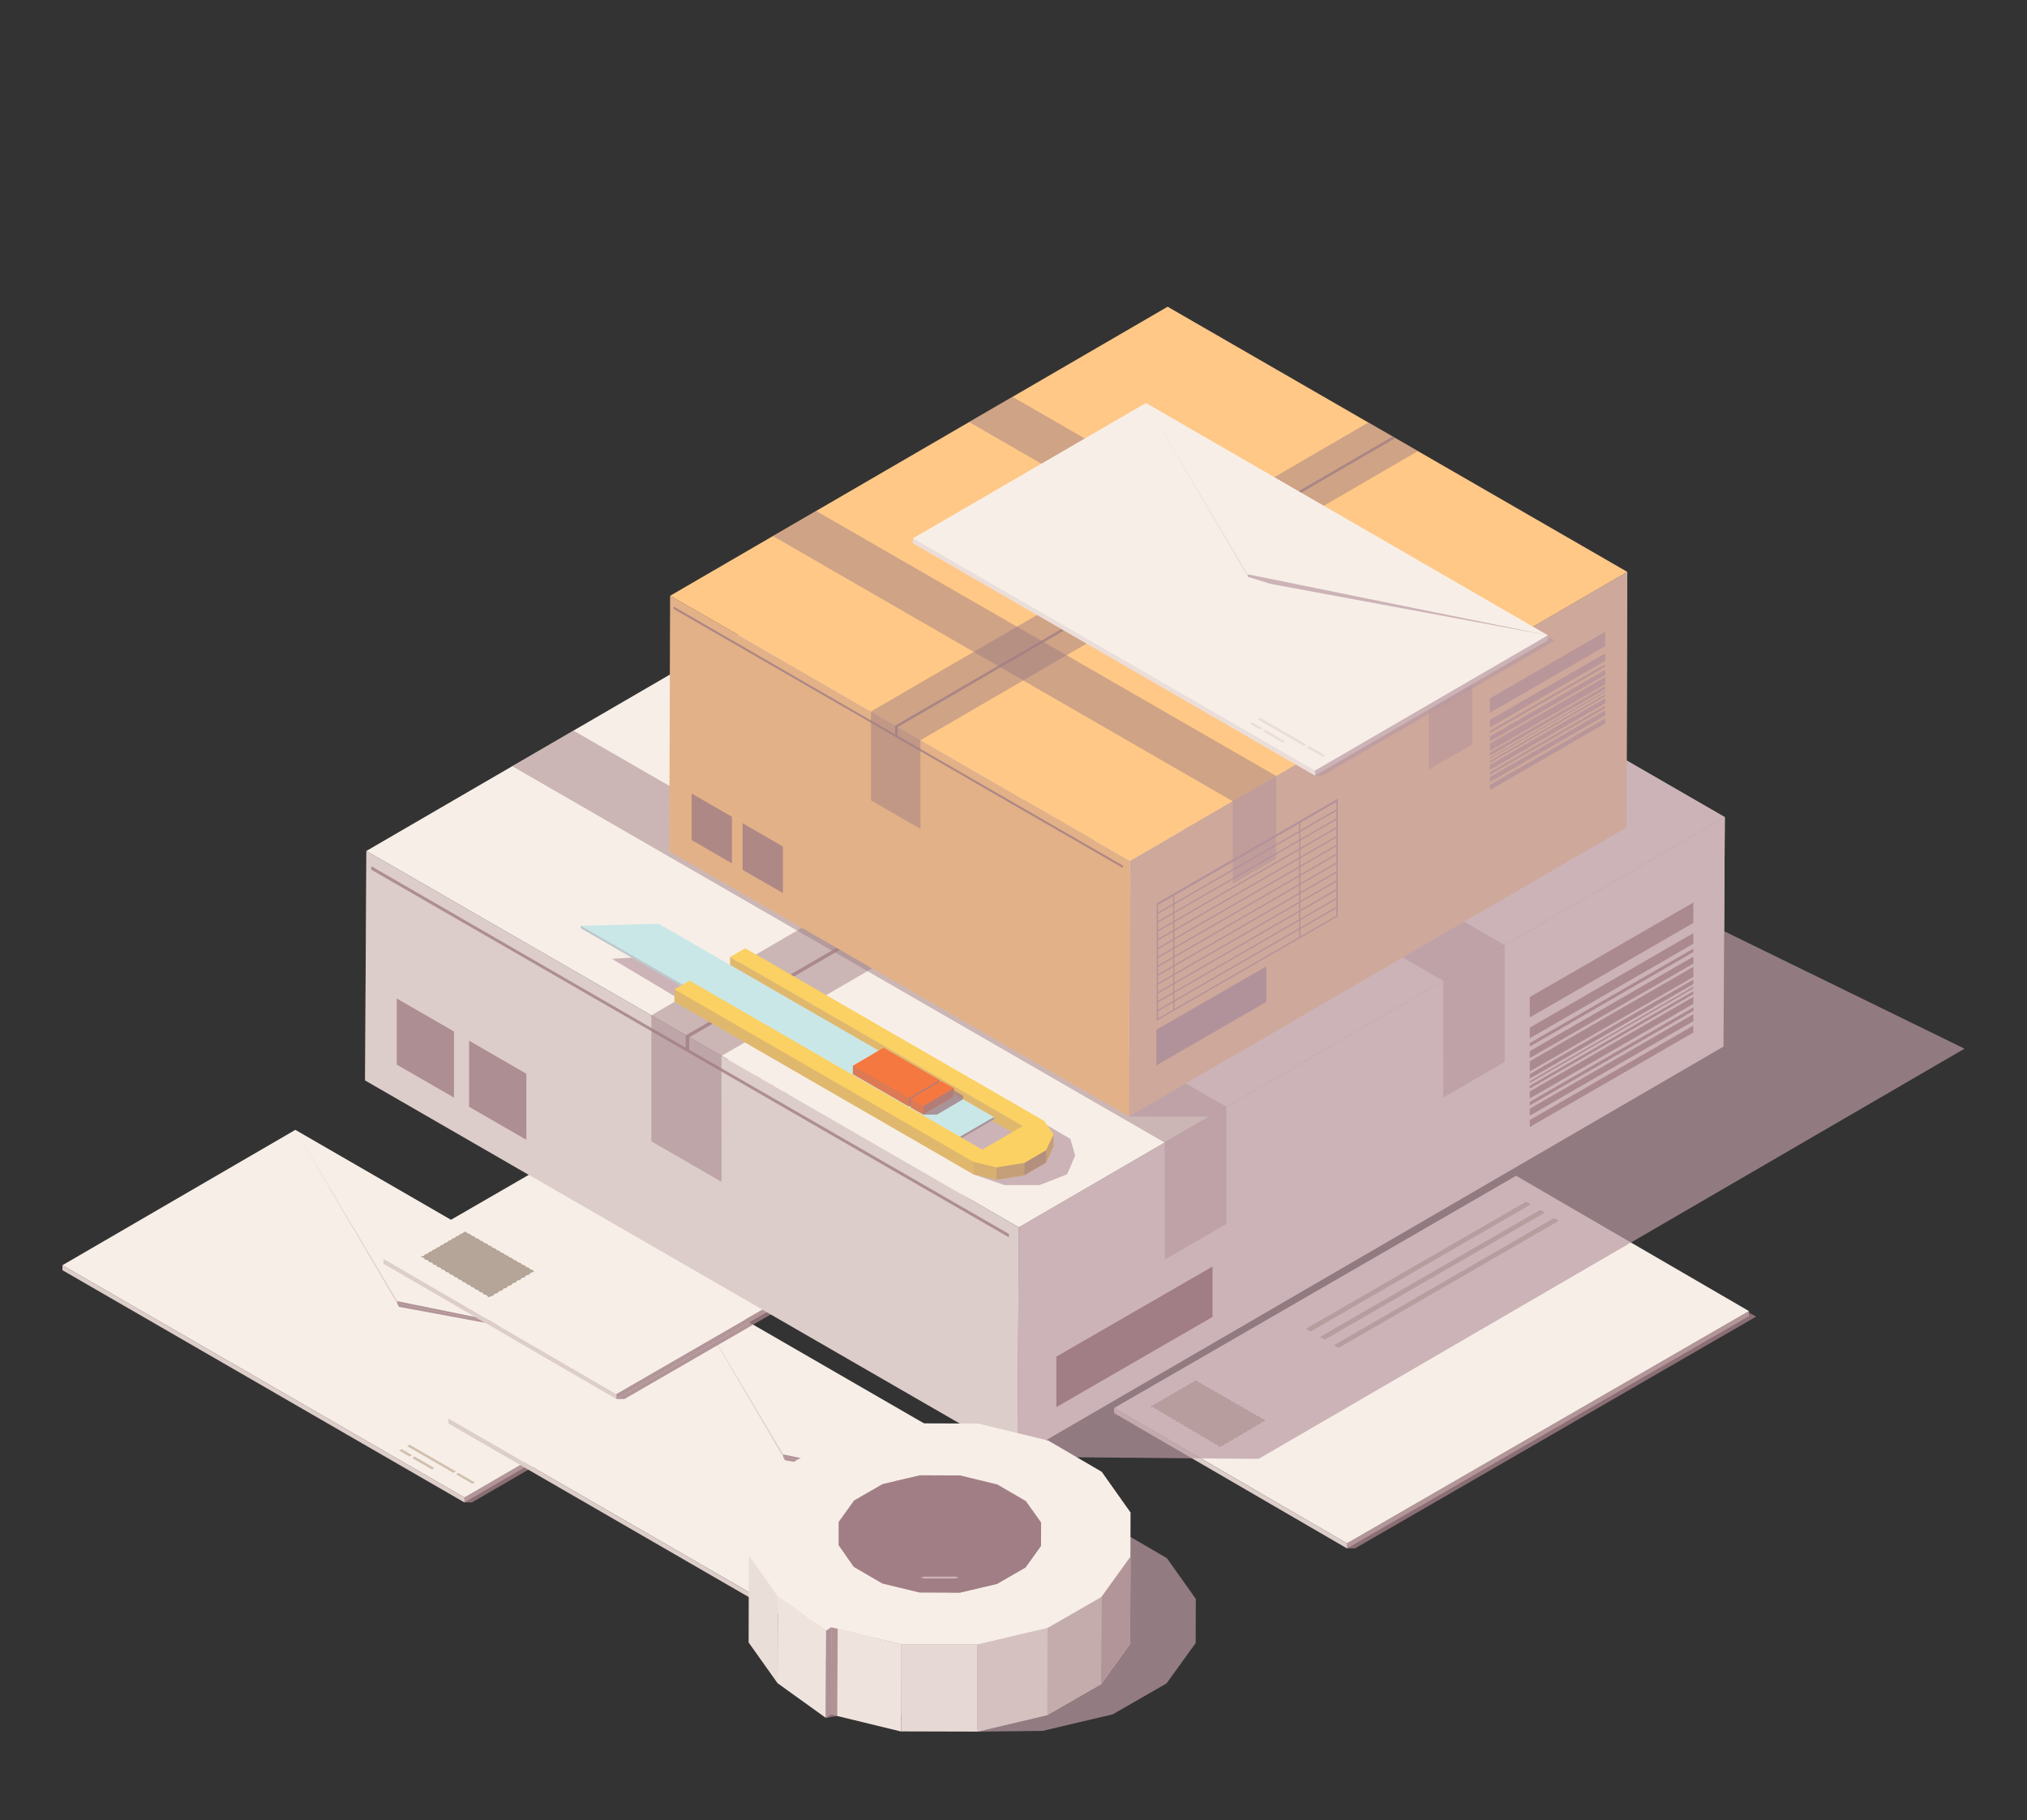 <?xml version="1.0" encoding="UTF-8"?>
<svg xmlns="http://www.w3.org/2000/svg" viewBox="0 0 260.87 234.28">
  <rect x="0" y="0" width="260.87" height="234.28" fill="#333333" stroke="none"/>
  <defs>
    <style>
      .cls-1 {
        mix-blend-mode: screen;
      }

      .cls-1, .cls-2, .cls-3, .cls-4, .cls-5, .cls-6, .cls-7, .cls-8, .cls-9, .cls-10, .cls-11, .cls-12, .cls-13, .cls-14, .cls-15, .cls-16, .cls-17, .cls-18 {
        stroke-width: 0px;
      }

      .cls-1, .cls-3, .cls-4, .cls-6, .cls-15, .cls-18 {
        fill: #a17e85;
      }

      .cls-1, .cls-19 {
        opacity: .5;
      }

      .cls-2, .cls-20, .cls-21, .cls-3, .cls-4, .cls-5, .cls-22, .cls-23, .cls-24, .cls-25, .cls-6, .cls-19, .cls-26, .cls-27, .cls-28, .cls-18 {
        mix-blend-mode: multiply;
      }

      .cls-2, .cls-5, .cls-14 {
        fill: #ba9aa3;
      }

      .cls-2, .cls-28 {
        opacity: .7;
      }

      .cls-21 {
        opacity: .1;
      }

      .cls-3, .cls-26 {
        opacity: .6;
      }

      .cls-4, .cls-24 {
        opacity: .3;
      }

      .cls-5, .cls-25 {
        opacity: .2;
      }

      .cls-29 {
        isolation: isolate;
      }

      .cls-22 {
        opacity: .15;
      }

      .cls-23, .cls-18 {
        opacity: .4;
      }

      .cls-6, .cls-27 {
        opacity: .8;
      }

      .cls-7 {
        fill: #f57840;
      }

      .cls-8 {
        fill: #f7efe7;
      }

      .cls-9 {
        fill: #a8a9a9;
      }

      .cls-10 {
        fill: #d1c0b0;
      }

      .cls-11 {
        fill: #cae7e8;
      }

      .cls-12 {
        fill: #dadadb;
      }

      .cls-13 {
        fill: #b4a598;
      }

      .cls-16 {
        fill: #fbd163;
      }

      .cls-17 {
        fill: #ffc887;
      }
    </style>
  </defs>
  <g class="cls-29">
    <g id="Layer_1" data-name="Layer 1">
      <g>
        <g>
          <polygon class="cls-8" points="89.74 175.32 89.74 175.96 59.77 193.38 59.77 192.74 89.74 175.32"/>
          <g class="cls-27">
            <polygon class="cls-15" points="89.74 175.32 89.74 175.96 59.77 193.38 59.77 192.74 89.74 175.32"/>
          </g>
          <g class="cls-27">
            <polygon class="cls-15" points="90.67 176 89.74 175.51 89.74 175.96 59.77 193.38 60.75 193.38 90.67 176"/>
          </g>
          <path class="cls-8" d="M38.01,145.43l-29.97,17.42,51.73,29.89,29.97-17.42-51.73-29.89Z"/>
          <polygon class="cls-8" points="59.77 192.74 59.77 193.38 8.04 163.49 8.04 162.85 59.77 192.74"/>
          <g class="cls-24">
            <polygon class="cls-15" points="59.77 192.74 59.77 193.38 8.04 163.49 8.04 162.85 59.77 192.74"/>
          </g>
          <g>
            <polygon class="cls-8" points="51.13 167.48 51.13 167.8 38.01 145.43 51.13 167.48"/>
            <g class="cls-24">
              <polygon class="cls-15" points="51.13 167.48 51.13 167.8 38.01 145.43 51.13 167.48"/>
            </g>
            <polygon class="cls-8" points="89.74 175.32 51.12 167.8 51.13 167.48 89.74 175.32"/>
            <g class="cls-27">
              <polygon class="cls-15" points="89.74 175.32 51.12 167.8 51.13 167.48 89.74 175.32"/>
            </g>
            <g class="cls-27">
              <polygon class="cls-15" points="89.74 175.32 51.12 167.8 51.34 168.21 89.74 175.32"/>
            </g>
          </g>
          <polygon class="cls-10" points="53.04 187.67 55.59 189.14 55.91 188.96 53.36 187.48 53.04 187.67"/>
          <polygon class="cls-10" points="53.04 187.3 51.7 186.53 51.38 186.71 52.71 187.48 53.04 187.3"/>
          <g>
            <polygon class="cls-10" points="58.67 189.39 52.71 185.95 52.38 186.13 58.35 189.58 58.67 189.39"/>
            <polygon class="cls-10" points="58.99 189.58 58.67 189.76 60.8 190.99 61.12 190.81 58.99 189.58"/>
          </g>
        </g>
        <g>
          <polygon class="cls-8" points="139.42 195.06 139.41 195.7 109.44 213.12 109.44 212.48 139.42 195.06"/>
          <g class="cls-27">
            <polygon class="cls-15" points="139.42 195.06 139.41 195.7 109.44 213.12 109.44 212.48 139.42 195.06"/>
          </g>
          <g class="cls-27">
            <polygon class="cls-15" points="140.34 195.74 139.42 195.25 139.41 195.7 109.44 213.12 110.42 213.12 140.34 195.74"/>
          </g>
          <path class="cls-8" d="M87.68,165.16l-29.97,17.42,51.73,29.89,29.97-17.42-51.73-29.89Z"/>
          <polygon class="cls-8" points="109.44 212.48 109.44 213.12 57.71 183.22 57.71 182.58 109.44 212.48"/>
          <g class="cls-24">
            <polygon class="cls-15" points="109.44 212.48 109.44 213.12 57.71 183.22 57.71 182.58 109.44 212.48"/>
          </g>
          <g>
            <polygon class="cls-8" points="100.8 187.21 100.8 187.54 87.69 165.16 100.8 187.21"/>
            <g class="cls-24">
              <polygon class="cls-15" points="100.8 187.21 100.8 187.54 87.69 165.16 100.8 187.21"/>
            </g>
            <polygon class="cls-8" points="139.42 195.06 100.8 187.54 100.8 187.21 139.42 195.06"/>
            <g class="cls-27">
              <polygon class="cls-15" points="139.42 195.06 100.8 187.54 100.8 187.21 139.42 195.06"/>
            </g>
            <g class="cls-27">
              <polygon class="cls-15" points="139.42 195.06 100.8 187.54 101.02 187.95 139.42 195.06"/>
            </g>
          </g>
          <polygon class="cls-10" points="102.71 207.4 105.26 208.88 105.58 208.69 103.03 207.22 102.71 207.4"/>
          <polygon class="cls-10" points="102.71 207.03 101.37 206.26 101.05 206.45 102.39 207.22 102.71 207.03"/>
          <g>
            <polygon class="cls-10" points="108.34 209.13 102.38 205.68 102.06 205.87 108.02 209.31 108.34 209.13"/>
            <polygon class="cls-10" points="108.66 209.31 108.34 209.5 110.47 210.73 110.8 210.54 108.66 209.31"/>
          </g>
        </g>
        <g>
          <polygon class="cls-13" points="74.11 151.81 74.66 152.13 102.95 135.8 102.39 135.48 74.11 151.81"/>
          <polygon class="cls-13" points="75.91 152.86 76.47 153.18 104.75 136.85 104.19 136.53 75.91 152.86"/>
          <polygon class="cls-13" points="77.71 153.91 78.27 154.23 106.55 137.9 106 137.58 77.71 153.91"/>
          <path class="cls-13" d="M54.22,161.6s-.02.04-.04.06c.02.05.02.11-.01.16.13.01.24.04.33.09.08.05.13.11.13.18l.1.06c.11,0,.22.03.31.08.08.05.13.11.13.18l.1.06c.11,0,.22.03.31.08.08.05.13.11.13.18l.1.06c.11,0,.22.03.31.08.08.05.13.11.13.18l.1.06c.11,0,.22.03.31.08.08.05.13.11.13.18l.1.06c.11,0,.22.03.31.08.08.05.13.11.13.18l.1.06c.11,0,.22.03.31.08.08.05.13.11.13.18l.1.06c.11,0,.22.03.31.08.08.05.13.11.13.18l.1.06c.11,0,.22.03.31.08.08.05.13.11.13.18l.1.06c.11,0,.22.03.31.08.08.05.13.11.13.18l.1.06c.11,0,.22.03.31.08.08.05.13.11.13.18l.1.06c.11,0,.22.03.31.08.08.05.13.11.13.18l.1.06c.11,0,.22.03.31.08.08.05.13.11.13.18l.1.06c.11,0,.22.03.31.08.08.05.13.11.13.18l.1.06c.11,0,.22.03.31.08.08.05.13.11.13.18l.1.06c.11,0,.22.03.31.08.08.05.13.11.13.18l.14.08s.09-.02.14-.02c.02-.02.04-.03.07-.05.09-.05.21-.08.33-.08l.12-.07c0-.07.04-.14.13-.19.09-.05.21-.08.33-.08l.12-.07c0-.07.04-.14.13-.19.09-.05.21-.08.33-.08l.12-.07c0-.07.04-.14.13-.19.09-.05.21-.08.33-.08l.12-.07c0-.07.04-.14.14-.19.09-.05.21-.08.33-.08l.12-.07c0-.07.04-.14.13-.19.09-.05.21-.08.33-.08l.12-.07c0-.07.04-.14.13-.19.09-.05.21-.08.33-.08l.12-.07c0-.07.04-.14.13-.19.09-.05.21-.08.33-.08l.12-.07c0-.07.04-.14.13-.19.09-.05.21-.08.33-.08l.12-.07c0-.07.04-.14.13-.19.09-.05.21-.08.33-.08l.09-.05c-.05-.06-.06-.12-.03-.18l-.18-.1c-.09,0-.18-.03-.25-.07-.07-.04-.11-.09-.13-.15l-.16-.09c-.09,0-.18-.03-.25-.07-.07-.04-.11-.09-.13-.15l-.16-.09c-.09,0-.18-.03-.25-.07-.07-.04-.11-.09-.13-.15l-.16-.09c-.09,0-.18-.03-.25-.07-.07-.04-.11-.09-.13-.15l-.16-.09c-.09,0-.18-.03-.25-.07-.07-.04-.11-.09-.13-.15l-.16-.09c-.09,0-.18-.03-.25-.07-.07-.04-.11-.09-.13-.15l-.16-.09c-.09,0-.18-.03-.25-.07-.07-.04-.11-.09-.13-.15l-.16-.09c-.09,0-.18-.03-.25-.07-.07-.04-.11-.09-.13-.15l-.16-.09c-.09,0-.18-.03-.25-.07-.07-.04-.11-.09-.13-.15l-.16-.09c-.09,0-.18-.03-.25-.07-.07-.04-.11-.09-.13-.15l-.16-.09c-.09,0-.18-.03-.25-.07-.07-.04-.11-.09-.13-.15l-.16-.09c-.09,0-.18-.03-.25-.07-.07-.04-.11-.09-.13-.15l-.16-.09c-.09,0-.18-.03-.25-.07-.07-.04-.11-.09-.13-.15l-.16-.09c-.09,0-.18-.03-.25-.07-.07-.04-.11-.09-.13-.15l-.16-.09c-.09,0-.18-.03-.25-.07-.07-.04-.11-.09-.13-.15l-.16-.09c-.09,0-.18-.03-.25-.07-.07-.04-.11-.09-.13-.15l-.06-.03c-.08.01-.16.01-.23,0l-.09.05c-.02.05-.06.1-.13.14-.07.04-.15.06-.24.07l-.13.08c-.02.05-.06.1-.13.14-.07.04-.15.06-.24.07l-.13.08c-.02.05-.06.1-.13.14-.07.04-.15.06-.24.07l-.13.08c-.02.05-.06.1-.13.14s-.15.06-.24.07l-.13.08c-.02.05-.06.1-.13.14-.07.04-.15.06-.24.07l-.13.08c-.02.05-.06.1-.13.14-.07.04-.15.06-.24.07l-.13.08c-.02.05-.06.1-.13.14-.07.04-.15.06-.24.07l-.13.08c-.02.05-.06.1-.13.14-.07.04-.15.06-.24.07l-.13.08c-.02.05-.06.1-.13.14-.07.04-.15.06-.24.07l-.13.08c-.02.05-.06.1-.13.14-.07.04-.15.06-.24.07l-.13.08c-.02.05-.06.1-.13.14-.07.04-.15.06-.24.07l-.13.08Z"/>
          <polygon class="cls-8" points="49.35 162.02 49.35 162.66 79.33 180.08 79.32 179.44 49.35 162.02"/>
          <g class="cls-24">
            <polygon class="cls-15" points="49.35 162.02 49.35 162.66 79.33 180.08 79.32 179.44 49.35 162.02"/>
          </g>
          <path class="cls-8" d="M131.06,149.55l-51.73,29.89-29.97-17.42,51.73-29.89,29.97,17.42ZM54.19,161.84c.11,0,.22.03.31.08.08.05.13.11.13.18l.1.06c.11,0,.22.03.31.08.08.05.13.11.13.18l.1.06c.11,0,.22.03.31.08.08.05.13.11.13.18l.1.06c.11,0,.22.03.31.08.08.05.13.11.13.18l.1.06c.11,0,.22.03.31.08.08.05.13.11.13.18l.1.06c.11,0,.22.03.31.08.08.05.13.11.13.18l.1.06c.11,0,.22.03.31.08.08.05.13.11.13.18l.1.06c.11,0,.22.03.31.08.08.05.13.11.13.18l.1.06c.11,0,.22.03.31.08.08.05.13.11.13.18l.1.06c.11,0,.22.03.31.08.08.05.13.11.13.18l.1.06c.11,0,.22.03.31.08.08.05.13.11.13.18l.1.06c.11,0,.22.03.31.08.08.05.13.11.13.18l.1.06c.11,0,.22.03.31.08.08.05.13.11.13.18l.1.06c.11,0,.22.03.31.08.08.05.13.11.13.18l.1.06c.11,0,.22.03.31.08.08.05.13.11.13.18l.1.06c.11,0,.22.03.31.08.08.05.13.11.13.18l.14.08s.09-.02.14-.02c.02-.02.04-.03.07-.05.09-.05.21-.08.33-.08l.12-.07c0-.07.04-.14.13-.19.09-.05.21-.08.33-.08l.12-.07c0-.07.04-.14.13-.19.09-.05.21-.08.33-.08l.12-.07c0-.07.04-.14.13-.19.09-.05.21-.08.33-.08l.12-.07c0-.07.04-.14.14-.19.09-.05.21-.08.33-.08l.12-.07c0-.07.04-.14.13-.19.09-.05.21-.08.33-.08l.12-.07c0-.07.04-.14.13-.19.09-.05.21-.08.33-.08l.12-.07c0-.07.04-.14.13-.19.09-.05.21-.08.33-.08l.12-.07c0-.07.04-.14.13-.19.09-.05.21-.08.33-.08l.12-.07c0-.07.04-.14.13-.19.09-.05.21-.08.33-.08l.09-.05c-.05-.06-.06-.12-.03-.18l-.18-.1c-.09,0-.18-.03-.25-.07-.07-.04-.11-.09-.13-.15l-.16-.09c-.09,0-.18-.03-.25-.07-.07-.04-.11-.09-.13-.15l-.16-.09c-.09,0-.18-.03-.25-.07-.07-.04-.11-.09-.13-.15l-.16-.09c-.09,0-.18-.03-.25-.07-.07-.04-.11-.09-.13-.15l-.16-.09c-.09,0-.18-.03-.25-.07-.07-.04-.11-.09-.13-.15l-.16-.09c-.09,0-.18-.03-.25-.07-.07-.04-.11-.09-.13-.15l-.16-.09c-.09,0-.18-.03-.25-.07-.07-.04-.11-.09-.13-.15l-.16-.09c-.09,0-.18-.03-.25-.07-.07-.04-.11-.09-.13-.15l-.16-.09c-.09,0-.18-.03-.25-.07-.07-.04-.11-.09-.13-.15l-.16-.09c-.09,0-.18-.03-.25-.07-.07-.04-.11-.09-.13-.15l-.16-.09c-.09,0-.18-.03-.25-.07-.07-.04-.11-.09-.13-.15l-.16-.09c-.09,0-.18-.03-.25-.07-.07-.04-.11-.09-.13-.15l-.16-.09c-.09,0-.18-.03-.25-.07-.07-.04-.11-.09-.13-.15l-.16-.09c-.09,0-.18-.03-.25-.07-.07-.04-.11-.09-.13-.15l-.16-.09c-.09,0-.18-.03-.25-.07-.07-.04-.11-.09-.13-.15l-.16-.09c-.09,0-.18-.03-.25-.07-.07-.04-.11-.09-.13-.15l-.06-.03c-.08.01-.16.01-.23,0l-.09.05c-.02.05-.06.1-.13.14-.07.04-.15.06-.24.07l-.13.08c-.02.05-.06.1-.13.14-.07.04-.15.06-.24.07l-.13.08c-.02.05-.06.1-.13.14-.07.04-.15.06-.24.07l-.13.08c-.02.05-.06.1-.13.14-.07.04-.15.06-.24.07l-.13.08c-.02.05-.06.1-.13.14-.07.04-.15.06-.24.07l-.13.08c-.02.05-.06.1-.13.14-.07.04-.15.06-.24.07l-.13.08c-.02.05-.06.1-.13.14-.07.04-.15.06-.24.07l-.13.08c-.02.05-.06.1-.13.14-.07.04-.15.06-.24.07l-.13.08c-.02.05-.06.1-.13.14-.07.04-.15.06-.24.07l-.13.08c-.02.05-.06.1-.13.14-.07.04-.15.06-.24.07l-.13.08c-.02.05-.06.1-.13.14-.07.04-.15.06-.24.07l-.13.08s-.02.04-.04.06c.02.05.02.1,0,.17h0ZM74.66,152.13l28.28-16.33-.56-.32-28.28,16.33.56.32h0ZM76.47,153.18l28.28-16.33-.56-.32-28.28,16.33.56.32h0ZM78.27,154.23l28.28-16.33-.56-.32-28.28,16.33.56.32h0Z"/>
          <polygon class="cls-8" points="79.32 179.44 79.33 180.08 131.06 150.19 131.06 149.55 79.32 179.44"/>
          <g class="cls-27">
            <polygon class="cls-15" points="79.32 179.44 79.33 180.08 131.06 150.19 131.06 149.55 79.32 179.44"/>
          </g>
          <g class="cls-27">
            <polygon class="cls-15" points="80.36 180.08 79.33 180.08 131.06 150.19 131.06 149.73 131.98 150.25 80.36 180.08"/>
          </g>
        </g>
        <g>
          <polygon class="cls-13" points="168.14 171.03 168.69 171.35 196.98 155.02 196.42 154.7 168.14 171.03"/>
          <polygon class="cls-13" points="169.94 172.08 170.5 172.4 198.78 156.07 198.22 155.75 169.94 172.08"/>
          <polygon class="cls-13" points="171.74 173.12 172.3 173.45 200.58 157.12 200.03 156.79 171.74 173.12"/>
          <path class="cls-13" d="M148.25,180.82s-.02.04-.04.06c.02.05.02.11-.01.16.13.01.24.04.33.09.08.05.13.11.13.18l.1.06c.11,0,.22.03.31.08s.13.11.13.18l.1.06c.11,0,.22.03.31.08.08.05.13.11.13.18l.1.06c.11,0,.22.03.31.08.08.05.13.11.13.18l.1.06c.11,0,.22.03.31.08.08.05.13.11.13.18l.1.06c.11,0,.22.03.31.08.08.05.13.11.13.18l.1.06c.11,0,.22.03.31.08.08.05.13.11.13.18l.1.06c.11,0,.22.03.31.08.08.05.13.11.13.18l.1.06c.11,0,.22.03.31.08.08.05.13.11.13.18l.1.06c.11,0,.22.03.31.08.08.05.13.11.13.18l.1.06c.11,0,.22.03.31.08.08.05.13.11.13.18l.1.06c.11,0,.22.03.31.08.08.05.13.11.13.18l.1.06c.11,0,.22.03.31.08.08.05.13.11.13.18l.1.06c.11,0,.22.03.31.08.08.05.13.11.13.18l.1.06c.11,0,.22.03.31.08.08.05.13.11.13.18l.1.06c.11,0,.22.03.31.08.08.05.13.11.13.18l.14.08s.09-.02.14-.02c.02-.02.04-.03.07-.05.09-.05.21-.08.33-.08l.12-.07c0-.07.04-.14.13-.19.09-.05.21-.08.33-.08l.12-.07c0-.07.04-.14.13-.19.09-.05.21-.08.33-.08l.12-.07c0-.07.04-.14.13-.19.09-.05.21-.08.33-.08l.12-.07c0-.07.04-.14.14-.19.09-.05.21-.08.33-.08l.12-.07c0-.07.04-.14.13-.19.09-.05.21-.08.33-.08l.12-.07c0-.07.04-.14.13-.19.09-.05.21-.08.33-.08l.12-.07c0-.07.04-.14.13-.19.09-.05.21-.08.33-.08l.12-.07c0-.07.04-.14.13-.19.09-.05.21-.08.33-.08l.12-.07c0-.07.04-.14.13-.19.09-.05.21-.08.33-.08l.09-.05c-.05-.06-.06-.12-.03-.18l-.18-.1c-.09,0-.18-.03-.25-.07-.07-.04-.11-.09-.13-.15l-.16-.09c-.09,0-.18-.03-.25-.07-.07-.04-.11-.09-.13-.15l-.16-.09c-.09,0-.18-.03-.25-.07-.07-.04-.11-.09-.13-.15l-.16-.09c-.09,0-.18-.03-.25-.07-.07-.04-.11-.09-.13-.15l-.16-.09c-.09,0-.18-.03-.25-.07-.07-.04-.11-.09-.13-.15l-.16-.09c-.09,0-.18-.03-.25-.07-.07-.04-.11-.09-.13-.15l-.16-.09c-.09,0-.18-.03-.25-.07-.07-.04-.11-.09-.13-.15l-.16-.09c-.09,0-.18-.03-.25-.07-.07-.04-.11-.09-.13-.15l-.16-.09c-.09,0-.18-.03-.25-.07-.07-.04-.11-.09-.13-.15l-.16-.09c-.09,0-.18-.03-.25-.07-.07-.04-.11-.09-.13-.15l-.16-.09c-.09,0-.18-.03-.25-.07-.07-.04-.11-.09-.13-.15l-.16-.09c-.09,0-.18-.03-.25-.07-.07-.04-.11-.09-.13-.15l-.16-.09c-.09,0-.18-.03-.25-.07-.07-.04-.11-.09-.13-.15l-.16-.09c-.09,0-.18-.03-.25-.07-.07-.04-.11-.09-.13-.15l-.16-.09c-.09,0-.18-.03-.25-.07-.07-.04-.11-.09-.13-.15l-.16-.09c-.09,0-.18-.03-.25-.07-.07-.04-.11-.09-.13-.15l-.06-.03c-.08.01-.16.01-.23,0l-.09.05c-.02.05-.06.1-.13.14s-.15.06-.24.07l-.13.08c-.02.05-.06.1-.13.14-.07.04-.15.06-.24.07l-.13.08c-.02.05-.06.1-.13.14-.07.04-.15.06-.24.07l-.13.08c-.02.05-.06.1-.13.14-.07.04-.15.06-.24.07l-.13.08c-.02.05-.06.1-.13.14-.07.04-.15.06-.24.07l-.13.08c-.02.05-.06.1-.13.14-.07.04-.15.06-.24.07l-.13.08c-.02.05-.06.1-.13.14-.07.04-.15.06-.24.07l-.13.08c-.02.05-.06.1-.13.14-.07.04-.15.06-.24.07l-.13.08c-.02.05-.06.1-.13.14-.07.04-.15.06-.24.07l-.13.08c-.02.05-.06.1-.13.14-.07.04-.15.06-.24.07l-.13.08c-.02.05-.06.1-.13.14-.07.04-.15.06-.24.07l-.13.08Z"/>
          <polygon class="cls-8" points="143.38 181.24 143.38 181.88 173.36 199.3 173.36 198.66 143.38 181.24"/>
          <g class="cls-24">
            <polygon class="cls-15" points="143.38 181.24 143.38 181.88 173.36 199.3 173.36 198.66 143.38 181.24"/>
          </g>
          <path class="cls-8" d="M225.09,168.76l-51.73,29.89-29.97-17.42,51.73-29.89,29.97,17.42ZM148.22,181.05c.11,0,.22.03.31.08.08.05.13.11.13.18l.1.06c.11,0,.22.03.31.08.08.05.13.11.13.18l.1.06c.11,0,.22.03.31.08.08.05.13.11.13.18l.1.06c.11,0,.22.03.31.08.08.05.13.11.13.18l.1.06c.11,0,.22.03.31.08.08.05.13.11.13.18l.1.06c.11,0,.22.03.31.08.08.05.13.11.13.18l.1.06c.11,0,.22.03.31.08.08.05.13.11.13.18l.1.06c.11,0,.22.03.31.08.09.05.13.11.13.18l.1.06c.11,0,.22.03.31.08.08.05.13.11.13.18l.1.06c.11,0,.22.03.31.08.08.05.13.11.13.18l.1.06c.11,0,.22.03.31.08.08.05.13.11.13.18l.1.06c.11,0,.22.03.31.08.08.05.13.11.13.18l.1.06c.11,0,.22.03.31.08.08.05.13.11.13.18l.1.06c.11,0,.22.03.31.08.08.05.13.11.13.18l.1.06c.11,0,.22.03.31.08.08.05.13.11.13.18l.1.06c.11,0,.22.03.31.08.08.05.13.11.13.18l.14.08s.09-.02.14-.02c.02-.02.04-.03.07-.05.09-.05.21-.08.33-.08l.12-.07c0-.07.04-.14.13-.19.09-.05.21-.08.33-.08l.12-.07c0-.07.04-.14.13-.19.09-.05.21-.08.33-.08l.12-.07c0-.07.04-.14.13-.19.09-.05.21-.08.33-.08l.12-.07c0-.07.04-.14.14-.19.09-.05.21-.08.33-.08l.12-.07c0-.07.04-.14.13-.19.09-.05.21-.08.33-.08l.12-.07c0-.07.04-.14.13-.19.09-.05.21-.08.33-.08l.12-.07c0-.07.04-.14.13-.19.09-.05.21-.08.33-.08l.12-.07c0-.07.04-.14.13-.19.09-.05.21-.08.33-.08l.12-.07c0-.07.04-.14.13-.19.09-.05.21-.08.33-.08l.09-.05c-.05-.06-.06-.12-.03-.18l-.18-.1c-.09,0-.18-.03-.25-.07-.07-.04-.11-.09-.13-.15l-.16-.09c-.09,0-.18-.03-.25-.07-.07-.04-.11-.09-.13-.15l-.16-.09c-.09,0-.18-.03-.25-.07-.07-.04-.11-.09-.13-.15l-.16-.09c-.09,0-.18-.03-.25-.07-.07-.04-.11-.09-.13-.15l-.16-.09c-.09,0-.18-.03-.25-.07-.07-.04-.11-.09-.13-.15l-.16-.09c-.09,0-.18-.03-.25-.07-.07-.04-.11-.09-.13-.15l-.16-.09c-.09,0-.18-.03-.25-.07-.07-.04-.11-.09-.13-.15l-.16-.09c-.09,0-.18-.03-.25-.07-.07-.04-.11-.09-.13-.15l-.16-.09c-.09,0-.18-.03-.25-.07-.07-.04-.11-.09-.13-.15l-.16-.09c-.09,0-.18-.03-.25-.07-.07-.04-.11-.09-.13-.15l-.16-.09c-.09,0-.18-.03-.25-.07-.07-.04-.11-.09-.13-.15l-.16-.09c-.09,0-.18-.03-.25-.07-.07-.04-.11-.09-.13-.15l-.16-.09c-.09,0-.18-.03-.25-.07-.07-.04-.11-.09-.13-.15l-.16-.09c-.09,0-.18-.03-.25-.07-.07-.04-.11-.09-.13-.15l-.16-.09c-.09,0-.18-.03-.25-.07-.07-.04-.11-.09-.13-.15l-.16-.09c-.09,0-.18-.03-.25-.07-.07-.04-.11-.09-.13-.15l-.06-.03c-.08.01-.16.01-.23,0l-.09.05c-.02.05-.06.1-.13.14s-.15.06-.24.07l-.13.08c-.02.05-.06.1-.13.14-.07.04-.15.06-.24.07l-.13.08c-.02.05-.06.1-.13.14-.07.04-.15.06-.24.07l-.13.08c-.02.05-.06.1-.13.14-.07.04-.15.06-.24.07l-.13.08c-.02.05-.06.1-.13.14-.07.04-.15.06-.24.07l-.13.08c-.02.05-.06.1-.13.14-.07.04-.15.06-.24.07l-.13.08c-.02.05-.06.1-.13.14-.07.04-.15.06-.24.07l-.13.08c-.02.05-.06.1-.13.14-.07.04-.15.06-.24.07l-.13.08c-.02.05-.06.1-.13.14-.07.04-.15.06-.24.07l-.13.08c-.02.05-.06.1-.13.14-.07.04-.15.06-.24.07l-.13.08c-.02.05-.06.1-.13.14-.07.04-.15.06-.24.07l-.13.08s-.02.04-.04.06c.02.05.02.1,0,.17h0ZM168.69,171.35l28.28-16.33-.56-.32-28.28,16.33.56.32h0ZM170.5,172.4l28.28-16.33-.56-.32-28.28,16.33.56.32h0ZM172.3,173.45l28.28-16.33-.56-.32-28.28,16.33.56.32h0Z"/>
          <polygon class="cls-8" points="173.36 198.66 173.36 199.3 225.09 169.4 225.09 168.76 173.36 198.66"/>
          <g class="cls-27">
            <polygon class="cls-15" points="173.36 198.66 173.36 199.3 225.09 169.4 225.09 168.76 173.36 198.66"/>
          </g>
          <g class="cls-27">
            <polygon class="cls-15" points="174.39 199.3 173.36 199.3 225.09 169.4 225.09 168.95 226.01 169.47 174.39 199.3"/>
          </g>
        </g>
        <g>
          <polygon class="cls-8" points="130.95 187.51 221.81 134.71 221.98 105.18 131.12 157.98 130.95 187.51"/>
          <polygon class="cls-8" points="131.12 157.98 221.98 105.18 138.01 56.73 47.15 109.53 131.12 157.98"/>
          <polygon class="cls-1" points="149.89 147.07 149.91 162.13 157.83 157.55 157.83 142.46 73.8 94.04 65.92 98.62 149.89 147.07"/>
          <polygon class="cls-1" points="185.73 126.24 185.74 141.27 193.65 136.69 193.65 121.64 109.68 73.19 101.75 77.8 185.73 126.24"/>
          <polygon class="cls-8" points="47.15 109.53 46.98 139.06 130.95 187.51 131.12 157.98 47.15 109.53"/>
          <polygon class="cls-4" points="47.15 109.53 46.98 139.06 130.95 187.51 131.12 157.98 47.15 109.53"/>
          <polygon class="cls-2" points="221.89 119.86 221.98 105.18 131.12 157.98 130.95 187.51 161.98 187.78 252.83 134.98 221.89 119.86"/>
          <g class="cls-27">
            <polygon class="cls-15" points="196.88 130.96 217.93 118.79 217.93 116.17 196.88 128.34 196.88 130.96"/>
            <polygon class="cls-15" points="196.88 133.64 217.93 121.47 217.93 120.11 196.88 132.27 196.88 133.64"/>
            <polygon class="cls-15" points="196.88 134.71 217.93 122.54 217.93 122.1 196.88 134.26 196.88 134.71"/>
            <polygon class="cls-15" points="196.88 136.19 217.93 124.03 217.93 123.14 196.88 135.3 196.88 136.19"/>
            <polygon class="cls-15" points="196.88 137.9 217.93 125.74 217.93 124.44 196.88 136.6 196.88 137.9"/>
            <polygon class="cls-15" points="196.88 139.38 217.93 127.21 217.93 127.01 196.88 139.18 196.88 139.38"/>
            <polygon class="cls-15" points="196.88 138.83 217.93 126.66 217.93 126.09 196.88 138.26 196.88 138.83"/>
            <polygon class="cls-15" points="196.88 140.11 217.93 127.95 217.93 127.59 196.88 139.76 196.88 140.11"/>
            <polygon class="cls-15" points="196.88 141.38 217.93 129.21 217.93 128.32 196.88 140.49 196.88 141.38"/>
            <polygon class="cls-15" points="196.88 143.6 217.93 131.44 217.93 130.55 196.88 142.71 196.88 143.6"/>
            <polygon class="cls-15" points="196.88 142.28 217.93 130.11 217.93 129.67 196.88 141.83 196.88 142.28"/>
            <polygon class="cls-15" points="196.88 145.06 217.93 132.9 217.93 132.01 196.88 144.17 196.88 145.06"/>
          </g>
          <polygon class="cls-6" points="47.78 111.49 88.25 134.86 88.25 133.27 179.11 80.47 179.56 80.73 88.69 133.53 88.7 135.11 129.84 158.82 129.84 159.26 47.78 111.94 47.78 111.49"/>
          <polygon class="cls-1" points="92.85 135.92 183.71 83.12 174.69 77.88 83.83 130.68 83.83 146.91 92.86 152.12 92.85 135.92"/>
          <polygon class="cls-6" points="58.43 141.28 51.06 137.03 51.06 128.52 58.43 132.77 58.43 141.28"/>
          <polygon class="cls-6" points="67.74 146.71 60.37 142.46 60.37 133.95 67.74 138.21 67.74 146.71"/>
          <g class="cls-20">
            <polygon class="cls-15" points="135.95 181.12 156.05 169.51 156.05 163.02 135.95 174.62 135.95 181.12"/>
          </g>
        </g>
        <g>
          <polygon class="cls-2" points="137.76 146.6 138.37 148.74 137.34 151.15 133.79 152.54 129.27 152.54 125.27 151.15 78.75 123.42 82.63 123.18 94.45 127.66 100.04 124.45 137.76 146.6"/>
          <polygon class="cls-16" points="131.63 144.93 131.63 146.53 93.96 124.78 93.96 123.18 131.63 144.93"/>
          <polygon class="cls-4" points="131.63 144.93 131.63 146.53 93.96 124.78 93.96 123.18 131.63 144.93"/>
          <g>
            <polygon class="cls-11" points="84.78 118.9 74.74 119.16 74.74 119.48 122.69 147.13 127.91 144.1 127.91 143.78 84.78 118.9"/>
            <g class="cls-27">
              <polygon class="cls-15" points="127.91 143.78 127.91 144.1 122.69 147.13 122.69 146.81 127.91 143.78"/>
            </g>
            <g class="cls-24">
              <polygon class="cls-15" points="122.69 146.81 122.69 147.13 74.74 119.48 74.74 119.16 122.69 146.81"/>
            </g>
          </g>
          <polygon class="cls-16" points="134.37 144.27 95.9 122.06 93.96 123.18 131.63 144.93 126.41 147.97 88.74 126.22 86.81 127.34 86.8 128.94 125.27 151.15 128.24 151.86 131.81 151.29 134.62 149.66 135.59 147.59 135.6 145.99 134.37 144.27"/>
          <g>
            <polygon class="cls-7" points="113.7 134.86 109.77 137.17 109.76 138.26 116.98 142.43 120.91 140.11 120.92 139.03 113.7 134.86"/>
            <g class="cls-27">
              <polygon class="cls-15" points="120.92 139.03 120.91 140.11 116.98 142.43 116.99 141.34 120.92 139.03"/>
            </g>
            <g class="cls-24">
              <polygon class="cls-15" points="116.99 141.34 116.98 142.43 109.76 138.26 109.77 137.17 116.99 141.34"/>
            </g>
          </g>
          <g>
            <polygon class="cls-7" points="121.11 139.13 117.19 141.44 117.18 142.53 118.83 143.47 122.76 141.16 122.76 140.07 121.11 139.13"/>
            <g class="cls-27">
              <polygon class="cls-15" points="122.76 140.07 122.76 141.16 118.83 143.47 118.83 142.38 122.76 140.07"/>
            </g>
            <g class="cls-27">
              <polygon class="cls-15" points="123.95 141.06 122.76 140.34 122.76 141.16 118.83 143.47 120.58 143.47 123.95 141.49 123.95 141.06"/>
            </g>
            <g class="cls-24">
              <polygon class="cls-15" points="118.83 142.38 118.83 143.47 117.18 142.53 117.19 141.44 118.83 142.38"/>
            </g>
          </g>
          <g>
            <polygon class="cls-3" points="135.6 145.99 135.59 147.59 134.62 149.66 134.62 148.06 135.6 145.99"/>
            <polygon class="cls-4" points="125.28 149.55 125.27 151.15 86.8 128.94 86.81 127.34 125.28 149.55"/>
            <polygon class="cls-6" points="134.62 148.06 134.62 149.66 131.81 151.29 131.82 149.69 134.62 148.06"/>
            <polygon class="cls-18" points="128.25 150.26 128.24 151.86 125.27 151.15 125.28 149.55 128.25 150.26"/>
            <polygon class="cls-3" points="131.82 149.69 131.81 151.29 128.24 151.86 128.25 150.26 131.82 149.69"/>
          </g>
        </g>
        <g>
          <g class="cls-28">
            <path class="cls-14" d="M153.89,211.47l-3.76,5.21-6.92,3.98-9.03,2.13-8.43.1-10.36-2.32-6.89-4.02-3.72-5.24.02-5.66,3.76-5.21,6.92-3.98,9.03-2.13,9.77.03,9.02,2.19,6.89,4.02,3.71,5.24-.02,5.66Z"/>
          </g>
          <polygon class="cls-9" points="145.5 194.69 145.47 205.91 145.45 211.57 145.49 200.35 145.5 194.69"/>
          <polygon class="cls-8" points="100.1 205.43 100.07 216.65 96.35 211.41 96.38 200.19 100.1 205.43"/>
          <g class="cls-22">
            <polygon class="cls-15" points="100.1 205.43 100.07 216.65 96.35 211.41 96.38 200.19 100.1 205.43"/>
          </g>
          <polygon class="cls-8" points="145.49 200.35 145.45 211.57 141.7 216.78 141.73 205.56 145.49 200.35"/>
          <g class="cls-27">
            <polygon class="cls-15" points="145.49 200.35 145.45 211.57 141.7 216.78 141.73 205.56 145.49 200.35"/>
          </g>
          <polygon class="cls-8" points="106.32 209.9 106.29 221.12 100.07 216.65 100.1 205.43 106.32 209.9"/>
          <g class="cls-21">
            <polygon class="cls-15" points="106.32 209.9 106.29 221.12 100.07 216.65 100.1 205.43 106.32 209.9"/>
          </g>
          <polygon class="cls-8" points="141.73 205.56 141.7 216.78 134.78 220.76 134.81 209.54 141.73 205.56"/>
          <g class="cls-26">
            <polygon class="cls-15" points="141.73 205.56 141.7 216.78 134.78 220.76 134.81 209.54 141.73 205.56"/>
          </g>
          <polygon class="cls-8" points="116.01 211.65 115.97 222.87 106.96 220.68 106.99 209.46 116.01 211.65"/>
          <g class="cls-21">
            <polygon class="cls-15" points="116.01 211.65 115.97 222.87 106.96 220.68 106.99 209.46 116.01 211.65"/>
          </g>
          <polygon class="cls-8" points="134.81 209.54 134.78 220.76 125.75 222.9 125.78 211.68 134.81 209.54"/>
          <g class="cls-23">
            <polygon class="cls-15" points="134.81 209.54 134.78 220.76 125.75 222.9 125.78 211.68 134.81 209.54"/>
          </g>
          <path class="cls-8" d="M145.49,200.35l-3.76,5.22-6.92,3.98-9.03,2.13-9.77-.03-9.02-2.19-.67.44-6.22-4.47-3.72-5.24.02-5.66,3.76-5.22,6.92-3.98,9.03-2.13,9.77.03,9.02,2.19,6.89,4.02,3.71,5.24-.02,5.66ZM128.3,203.87l3.67-2.11,1.99-2.77.02-3-1.97-2.78-3.66-2.13-4.78-1.16-5.19-.02-4.79,1.13-3.67,2.11-1.99,2.77v3s1.96,2.78,1.96,2.78l3.66,2.13,4.78,1.16,5.19.02,4.79-1.13h0Z"/>
          <rect class="cls-8" x="115.27" y="212.39" width="11.22" height="9.77" transform="translate(-96.74 337.53) rotate(-89.84)"/>
          <g class="cls-25">
            <rect class="cls-15" x="115.27" y="212.39" width="11.22" height="9.77" transform="translate(-96.74 337.53) rotate(-89.84)"/>
          </g>
          <polygon class="cls-12" points="106.29 221.12 106.96 220.68 106.99 209.46 106.32 209.9 106.29 221.12"/>
          <polygon class="cls-6" points="106.29 221.12 106.96 220.68 106.99 209.46 106.32 209.9 106.29 221.12"/>
          <polygon class="cls-6" points="107.75 220.87 106.29 221.12 106.96 220.68 106.99 209.46 107.81 209.66 107.75 220.87"/>
          <g>
            <path class="cls-15" d="M132.01,193.2l-3.66-2.13-4.78-1.16-5.19-.02-4.79,1.13-3.67,2.11-1.99,2.77v3s1.96,2.78,1.96,2.78l3.66,2.13,4.78,1.16,5.19.02,4.79-1.13,3.67-2.11,1.99-2.77.02-3-1.97-2.78ZM122.89,203.18h-3.94s-.51-.14-.51-.14l.52-.12h3.94s.52.14.52.14l-.53.12Z"/>
            <g>
              <g class="cls-23">
                <rect class="cls-15" x="115.34" y="195.35" width="11.22" height="3.94" transform="translate(-76.71 317.71) rotate(-89.84)"/>
              </g>
              <g class="cls-19">
                <polygon class="cls-15" points="119 191.7 118.96 202.92 118.44 203.05 115.32 202.29 115.36 192.57 119 191.7"/>
              </g>
              <g class="cls-24">
                <polygon class="cls-15" points="126.57 192.6 126.53 202.32 123.42 203.06 122.9 202.93 122.93 191.71 126.57 192.6"/>
              </g>
              <g class="cls-26">
                <polygon class="cls-15" points="115.36 192.57 115.32 202.29 112.54 200.66 112.57 194.17 115.36 192.57"/>
              </g>
              <g class="cls-25">
                <polygon class="cls-15" points="129.34 194.22 129.32 200.71 126.53 202.32 126.57 192.6 129.34 194.22"/>
              </g>
              <g class="cls-28">
                <polygon class="cls-15" points="112.57 194.17 112.54 200.66 111.04 198.55 111.05 196.27 112.57 194.17"/>
              </g>
              <g class="cls-21">
                <polygon class="cls-15" points="130.84 196.33 130.83 198.61 129.32 200.71 129.34 194.22 130.84 196.33"/>
              </g>
            </g>
          </g>
        </g>
        <g>
          <polygon class="cls-17" points="145.3 143.7 209.32 106.5 209.43 73.61 145.42 110.82 145.3 143.7"/>
          <polygon class="cls-17" points="145.42 110.82 209.43 73.61 150.27 39.48 86.25 76.68 145.42 110.82"/>
          <polygon class="cls-1" points="158.64 103.13 158.66 113.74 164.24 110.52 164.24 99.88 105.03 65.77 99.48 69 158.64 103.13"/>
          <polygon class="cls-1" points="183.89 88.46 183.9 99.04 189.48 95.82 189.48 85.21 130.31 51.08 124.72 54.32 183.89 88.46"/>
          <polygon class="cls-17" points="86.25 76.68 86.13 109.57 145.3 143.7 145.42 110.82 86.25 76.68"/>
          <polygon class="cls-4" points="86.25 76.68 86.13 109.57 145.3 143.7 145.42 110.82 86.25 76.68"/>
          <g class="cls-27">
            <polygon class="cls-15" points="191.75 91.74 206.58 83.17 206.58 81.32 191.75 89.9 191.75 91.74"/>
            <polygon class="cls-15" points="191.75 93.63 206.58 85.06 206.58 84.1 191.75 92.67 191.75 93.63"/>
            <polygon class="cls-15" points="191.75 94.38 206.58 85.81 206.58 85.5 191.75 94.07 191.75 94.38"/>
            <polygon class="cls-15" points="191.75 95.43 206.58 86.86 206.58 86.23 191.75 94.8 191.75 95.43"/>
            <polygon class="cls-15" points="191.75 96.64 206.58 88.06 206.58 87.15 191.75 95.72 191.75 96.64"/>
            <polygon class="cls-15" points="191.75 97.68 206.58 89.11 206.58 88.96 191.75 97.53 191.75 97.68"/>
            <polygon class="cls-15" points="191.75 97.29 206.58 88.72 206.58 88.31 191.75 96.88 191.75 97.29"/>
            <polygon class="cls-15" points="191.75 98.19 206.58 89.62 206.58 89.37 191.75 97.94 191.75 98.19"/>
            <polygon class="cls-15" points="191.75 99.09 206.58 90.51 206.58 89.89 191.75 98.46 191.75 99.09"/>
            <polygon class="cls-15" points="191.75 100.65 206.58 92.08 206.58 91.45 191.75 100.03 191.75 100.65"/>
            <polygon class="cls-15" points="191.75 99.72 206.58 91.15 206.58 90.83 191.75 99.4 191.75 99.72"/>
            <polygon class="cls-15" points="191.75 101.68 206.58 93.11 206.58 92.48 191.75 101.05 191.75 101.68"/>
          </g>
          <polygon class="cls-6" points="86.69 78.06 115.21 94.53 115.21 93.4 179.23 56.2 179.55 56.39 115.52 93.59 115.53 94.71 144.51 111.41 144.51 111.72 86.69 78.38 86.69 78.06"/>
          <polygon class="cls-1" points="118.45 95.28 182.47 58.07 176.11 54.38 112.1 91.58 112.1 103.02 118.46 106.69 118.45 95.28"/>
          <polygon class="cls-6" points="94.2 111.13 89.01 108.13 89.01 102.14 94.2 105.13 94.2 111.13"/>
          <polygon class="cls-6" points="100.76 114.95 95.57 111.96 95.57 105.96 100.76 108.96 100.76 114.95"/>
          <g>
            <g class="cls-20">
              <path class="cls-15" d="M167.35,105.61l-16.22,9.36-2.26,1.3v8.27s0,.96,0,.96v5.87l2.26-1.3,16.22-9.36,4.81-2.77v-3.42s0-.18,0-.18v-8.94s0-.18,0-.18v-2.4l-4.81,2.77ZM151.13,127.62v-.96s16.06-9.27,16.06-9.27v.96l-16.06,9.27ZM167.19,118.52v.96l-16.06,9.27v-.96l16.06-9.27ZM151.13,126.48v-.96l16.06-9.27v.96l-16.06,9.27ZM151.13,125.34v-.96l16.06-9.27v.96l-16.06,9.27ZM151.13,124.2v-.96l16.06-9.27v.96l-16.06,9.27ZM151.13,123.06v-.96l16.06-9.27v.96l-16.06,9.27ZM151.13,121.92v-.96l16.06-9.27v.96l-16.06,9.27ZM151.13,120.78v-.96l16.06-9.27v.96l-16.06,9.27ZM151.13,119.64v-.96l16.06-9.27v.96l-16.06,9.27ZM151.13,118.5v-.96l16.06-9.27v.96l-16.06,9.27ZM151.13,117.37v-.96l16.06-9.27v.96l-16.06,9.27ZM151.13,116.23v-.96l16.06-9.27v.96l-16.06,9.27ZM149.03,116.48l1.95-1.13v.96l-1.95,1.13v-.96ZM149.03,117.62l1.95-1.13v.96l-1.95,1.13v-.96ZM149.03,118.76l1.95-1.13v.96l-1.95,1.13v-.96ZM149.03,119.9l1.95-1.13v.96l-1.95,1.13v-.96ZM149.03,121.04l1.95-1.13v.96l-1.95,1.13v-.96ZM149.03,122.18l1.95-1.13v.96s-1.95,1.13-1.95,1.13v-.96ZM149.03,123.31l1.95-1.13v.96l-1.95,1.13v-.96ZM149.03,124.45l1.95-1.13v.96l-1.95,1.13v-.96ZM149.03,125.59l1.95-1.13v.96l-1.95,1.13v-.96ZM149.03,126.73l1.95-1.13v.96l-1.95,1.13v-.96ZM149.03,127.87l1.95-1.13v.96l-1.95,1.13v-.96ZM149.03,129.01l1.95-1.13v.96l-1.95,1.13v-.96ZM149.03,131.11v-.96l1.95-1.13v.96l-1.95,1.13ZM151.13,129.89v-.96l16.06-9.27v.96l-16.06,9.27ZM172,117.85l-4.65,2.69v-.96l4.65-2.69v.96ZM172,116.71l-4.65,2.69v-.96s4.65-2.69,4.65-2.69v.96ZM172,115.57l-4.65,2.69v-.96l4.65-2.69v.96ZM172,114.43l-4.65,2.69v-.96l4.65-2.69v.96ZM172,113.29l-4.65,2.69v-.96l4.65-2.69v.96ZM172,112.15l-4.65,2.69v-.96l4.65-2.69v.96ZM172,111.01l-4.65,2.69v-.96l4.65-2.69v.96ZM172,109.87l-4.65,2.69v-.96l4.65-2.69v.96ZM172,108.74l-4.65,2.69v-.96l4.65-2.69v.96ZM172,107.6l-4.65,2.69v-.96l4.65-2.69v.96ZM172,106.46l-4.65,2.69v-.96l4.65-2.69v.96ZM172,105.32l-4.65,2.69v-.96l4.65-2.69v.96ZM167.35,106.86v-.96l4.65-2.69v.96l-4.65,2.69Z"/>
            </g>
            <g class="cls-20">
              <polygon class="cls-15" points="148.82 137.13 162.98 128.95 162.98 124.38 148.82 132.55 148.82 137.13"/>
            </g>
          </g>
          <polygon class="cls-2" points="209.35 97.89 209.43 73.61 145.42 110.82 145.3 143.7 155.6 143.75 221.98 105.18 209.35 97.89"/>
        </g>
        <g>
          <polygon class="cls-8" points="199.21 81.77 147.48 51.87 117.5 69.29 117.5 69.93 169.23 99.83 199.21 82.41 199.21 81.77 199.21 81.77"/>
          <g>
            <polygon class="cls-5" points="162.5 94.11 165.06 95.59 165.38 95.4 162.83 93.93 162.5 94.11"/>
            <polygon class="cls-5" points="162.5 93.74 161.17 92.97 160.85 93.16 162.18 93.93 162.5 93.74"/>
            <polygon class="cls-5" points="168.14 95.83 162.17 92.39 161.85 92.58 167.81 96.02 168.14 95.83"/>
            <polygon class="cls-5" points="168.46 96.02 168.14 96.21 170.27 97.44 170.59 97.25 168.46 96.02"/>
          </g>
          <g>
            <polygon class="cls-2" points="199.21 81.96 199.21 81.77 169.24 99.18 169.23 99.83 170.22 99.83 200.13 82.44 199.21 81.96"/>
            <g class="cls-25">
              <polygon class="cls-14" points="169.24 99.18 169.23 99.83 117.5 69.93 117.5 69.29 169.24 99.18"/>
            </g>
          </g>
          <g>
            <polygon class="cls-5" points="160.59 73.92 160.59 74.25 147.48 51.87 160.59 73.92"/>
            <polygon class="cls-2" points="160.59 73.92 160.59 74.25 163.54 75.16 199.21 81.77 160.59 73.92"/>
          </g>
        </g>
      </g>
    </g>
  </g>
</svg>